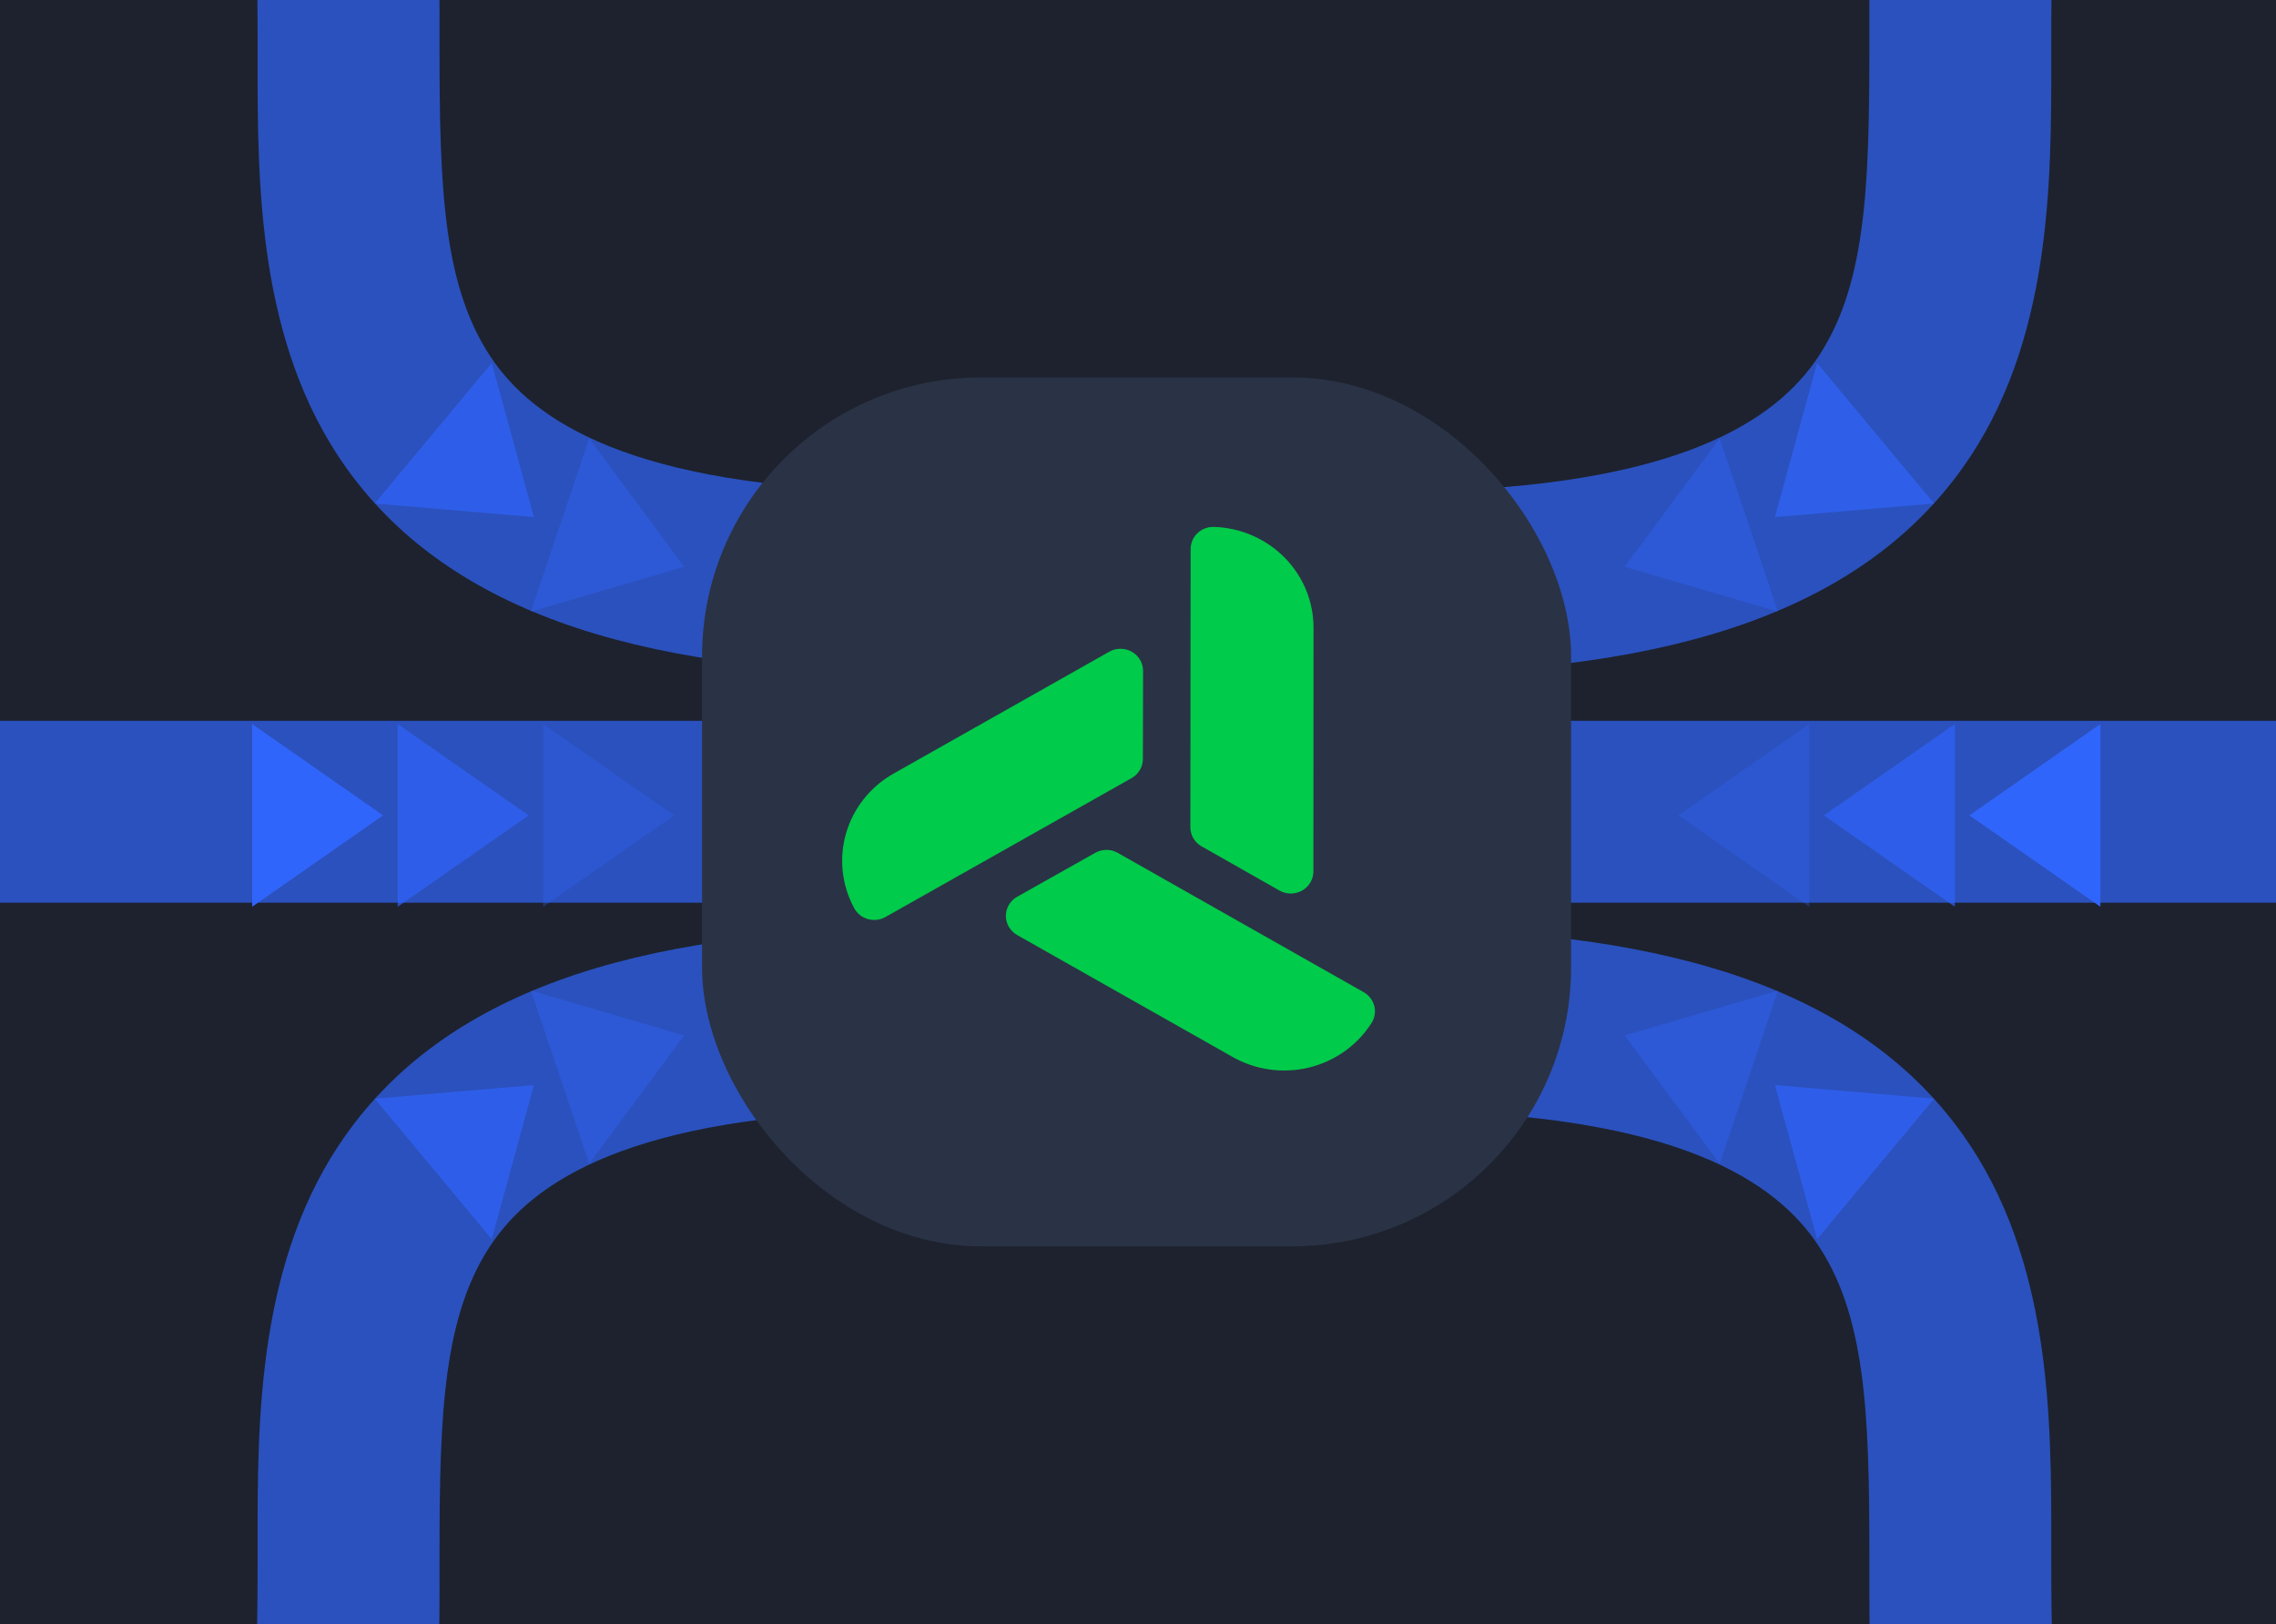 <svg width="440" height="314" viewBox="0 0 440 314" fill="none" xmlns="http://www.w3.org/2000/svg">
<g clip-path="url(#clip0_264_6082)">
<rect width="440" height="314" fill="#1D222E"/>
<path opacity="0.7" d="M343.135 99.972L351.289 70.194L373.896 97.344L343.135 99.972Z" fill="#3065FB"/>
<path opacity="0.4" d="M314.082 109.572L332.452 84.758L343.713 118.244L314.082 109.572Z" fill="#3065FB"/>
<g opacity="0.7">
<path fill-rule="evenodd" clip-rule="evenodd" d="M378.494 -72.636C397.336 -99.105 432.419 -112.442 489.75 -112.442V-77.275C436.302 -77.275 415.995 -64.675 407.144 -52.241C397.173 -38.235 396.555 -18.591 396.555 8.887C396.555 9.674 396.556 10.47 396.556 11.274C396.576 35.355 396.601 66.314 379.449 90.409C360.606 116.878 325.524 130.215 268.193 130.215V95.048C321.64 95.048 341.947 82.448 350.799 70.014C360.769 56.008 361.387 36.364 361.387 8.887C361.387 8.099 361.387 7.303 361.386 6.499C361.367 -17.582 361.341 -48.541 378.494 -72.636Z" fill="#3065FB"/>
<path fill-rule="evenodd" clip-rule="evenodd" d="M67.862 -72.636C49.019 -99.105 13.937 -112.442 -43.394 -112.442V-77.275C10.053 -77.275 30.36 -64.675 39.212 -52.241C49.182 -38.235 49.801 -18.591 49.801 8.887C49.801 9.674 49.8 10.47 49.799 11.274C49.78 35.355 49.755 66.314 66.907 90.409C85.75 116.878 120.832 130.215 178.163 130.215V95.048C124.716 95.048 104.409 82.448 95.557 70.014C85.587 56.008 84.968 36.364 84.968 8.887C84.968 8.099 84.969 7.303 84.97 6.499C84.989 -17.582 85.014 -48.541 67.862 -72.636Z" fill="#3065FB"/>
<path fill-rule="evenodd" clip-rule="evenodd" d="M493.267 174.527H290.7V139.359H493.267V174.527Z" fill="#3065FB"/>
<path fill-rule="evenodd" clip-rule="evenodd" d="M-52.538 174.527H150.029V139.359H-52.538V174.527Z" fill="#3065FB"/>
<path fill-rule="evenodd" clip-rule="evenodd" d="M378.494 382.397C397.336 408.867 432.419 422.204 489.75 422.204V387.036C436.302 387.036 415.995 374.437 407.144 362.002C397.173 347.997 396.555 328.352 396.555 300.875C396.555 300.087 396.556 299.292 396.556 298.488C396.576 274.406 396.601 243.448 379.449 219.353C360.606 192.883 325.524 179.546 268.193 179.546V214.714C321.64 214.714 341.947 227.313 350.799 239.748C360.769 253.754 361.387 273.398 361.387 300.875C361.387 301.663 361.387 302.459 361.386 303.262C361.367 327.344 361.341 358.303 378.494 382.397Z" fill="#3065FB"/>
<path fill-rule="evenodd" clip-rule="evenodd" d="M67.862 382.397C49.019 408.867 13.937 422.204 -43.394 422.204V387.036C10.053 387.036 30.36 374.437 39.212 362.002C49.182 347.997 49.801 328.352 49.801 300.875C49.801 300.087 49.8 299.292 49.799 298.488C49.78 274.406 49.755 243.448 66.907 219.353C85.75 192.883 120.832 179.546 178.163 179.546V214.714C124.716 214.714 104.409 227.313 95.557 239.748C85.587 253.754 84.968 273.398 84.968 300.875C84.968 301.663 84.969 302.459 84.97 303.262C84.989 327.344 85.014 358.303 67.862 382.397Z" fill="#3065FB"/>
</g>
<path opacity="0.7" d="M343.135 209.791L351.29 239.568L373.897 212.419L343.135 209.791Z" fill="#3065FB"/>
<path opacity="0.4" d="M314.083 200.191L332.452 225.005L343.713 191.518L314.083 200.191Z" fill="#3065FB"/>
<path opacity="0.7" d="M103.216 209.791L95.061 239.568L72.454 212.419L103.216 209.791Z" fill="#3065FB"/>
<path opacity="0.4" d="M132.268 200.191L113.899 225.005L102.638 191.518L132.268 200.191Z" fill="#3065FB"/>
<path d="M380.729 157.648L406.05 139.983L406.05 175.312L380.729 157.648Z" fill="#3065FB"/>
<path opacity="0.7" d="M352.595 157.648L377.916 139.983L377.916 175.312L352.595 157.648Z" fill="#3065FB"/>
<path opacity="0.3" d="M324.461 157.648L349.782 139.983L349.782 175.312L324.461 157.648Z" fill="#3065FB"/>
<path d="M74.066 157.648L48.746 139.983L48.746 175.312L74.066 157.648Z" fill="#3065FB"/>
<path opacity="0.7" d="M102.201 157.648L76.88 139.983L76.88 175.312L102.201 157.648Z" fill="#3065FB"/>
<path opacity="0.3" d="M130.335 157.648L105.014 139.983L105.014 175.312L130.335 157.648Z" fill="#3065FB"/>
<path opacity="0.7" d="M103.216 99.972L95.061 70.194L72.454 97.344L103.216 99.972Z" fill="#3065FB"/>
<path opacity="0.4" d="M132.268 109.572L113.899 84.758L102.638 118.244L132.268 109.572Z" fill="#3065FB"/>
<g filter="url(#filter0_dd_264_6082)">
<rect x="135.721" y="72.969" width="168" height="168" rx="53.938" fill="#2A3245"/>
</g>
<path d="M230.174 106.148L230.121 159.943C230.12 160.69 230.319 161.425 230.7 162.073C231.08 162.721 231.628 163.259 232.288 163.634L247.36 172.183C248.023 172.557 248.774 172.755 249.539 172.755C250.303 172.756 251.055 172.56 251.718 172.187C252.381 171.814 252.932 171.276 253.317 170.629C253.701 169.982 253.905 169.247 253.908 168.498L253.933 121.361C253.938 116.32 251.948 111.474 248.38 107.839C244.813 104.205 239.945 102.067 234.801 101.873H234.695C234.109 101.853 233.525 101.948 232.977 102.154C232.429 102.359 231.929 102.671 231.507 103.07C231.085 103.469 230.75 103.947 230.521 104.476C230.292 105.005 230.174 105.573 230.174 106.148Z" fill="#00CB4A"/>
<path d="M171.158 177.306L218.763 150.439C219.425 150.066 219.976 149.53 220.359 148.883C220.742 148.236 220.944 147.501 220.945 146.754L220.983 129.696C220.981 128.949 220.778 128.215 220.396 127.568C220.014 126.921 219.465 126.383 218.804 126.009C218.144 125.634 217.394 125.436 216.631 125.434C215.867 125.431 215.117 125.625 214.454 125.996L172.761 149.556C168.305 152.072 165.017 156.181 163.588 161.019C162.158 165.858 162.698 171.05 165.094 175.508L165.144 175.599C165.418 176.104 165.793 176.55 166.246 176.91C166.699 177.27 167.222 177.538 167.783 177.697C168.344 177.856 168.931 177.904 169.511 177.836C170.091 177.769 170.651 177.589 171.158 177.306Z" fill="#00CB4A"/>
<path d="M263.63 191.829L216.075 164.886C215.415 164.512 214.665 164.316 213.902 164.316C213.139 164.316 212.39 164.512 211.729 164.886L196.623 173.386C195.963 173.762 195.416 174.301 195.036 174.949C194.656 175.597 194.456 176.331 194.456 177.078C194.456 177.826 194.656 178.56 195.036 179.208C195.416 179.856 195.963 180.395 196.623 180.771L238.3 204.359C242.753 206.879 248.029 207.613 253.023 206.406C258.016 205.2 262.338 202.146 265.083 197.887L265.142 197.798C265.453 197.312 265.661 196.769 265.753 196.202C265.846 195.636 265.821 195.056 265.68 194.499C265.538 193.942 265.284 193.419 264.932 192.96C264.58 192.501 264.137 192.117 263.63 191.829Z" fill="#00CB4A"/>
</g>
<defs>
<filter id="filter0_dd_264_6082" x="117.479" y="54.727" width="211.781" height="211.781" filterUnits="userSpaceOnUse" color-interpolation-filters="sRGB">
<feFlood flood-opacity="0" result="BackgroundImageFix"/>
<feColorMatrix in="SourceAlpha" type="matrix" values="0 0 0 0 0 0 0 0 0 0 0 0 0 0 0 0 0 0 127 0" result="hardAlpha"/>
<feOffset dx="3.648" dy="3.648"/>
<feGaussianBlur stdDeviation="10.945"/>
<feComposite in2="hardAlpha" operator="out"/>
<feColorMatrix type="matrix" values="0 0 0 0 0.11 0 0 0 0 0.137 0 0 0 0 0.176 0 0 0 0.6 0"/>
<feBlend mode="normal" in2="BackgroundImageFix" result="effect1_dropShadow_264_6082"/>
<feColorMatrix in="SourceAlpha" type="matrix" values="0 0 0 0 0 0 0 0 0 0 0 0 0 0 0 0 0 0 127 0" result="hardAlpha"/>
<feOffset dx="-3.648" dy="-3.648"/>
<feGaussianBlur stdDeviation="5.837"/>
<feComposite in2="hardAlpha" operator="out"/>
<feColorMatrix type="matrix" values="0 0 0 0 0.188 0 0 0 0 0.231 0 0 0 0 0.31 0 0 0 1 0"/>
<feBlend mode="normal" in2="effect1_dropShadow_264_6082" result="effect2_dropShadow_264_6082"/>
<feBlend mode="normal" in="SourceGraphic" in2="effect2_dropShadow_264_6082" result="shape"/>
</filter>
<clipPath id="clip0_264_6082">
<rect width="440" height="314" fill="white"/>
</clipPath>
</defs>
</svg>
